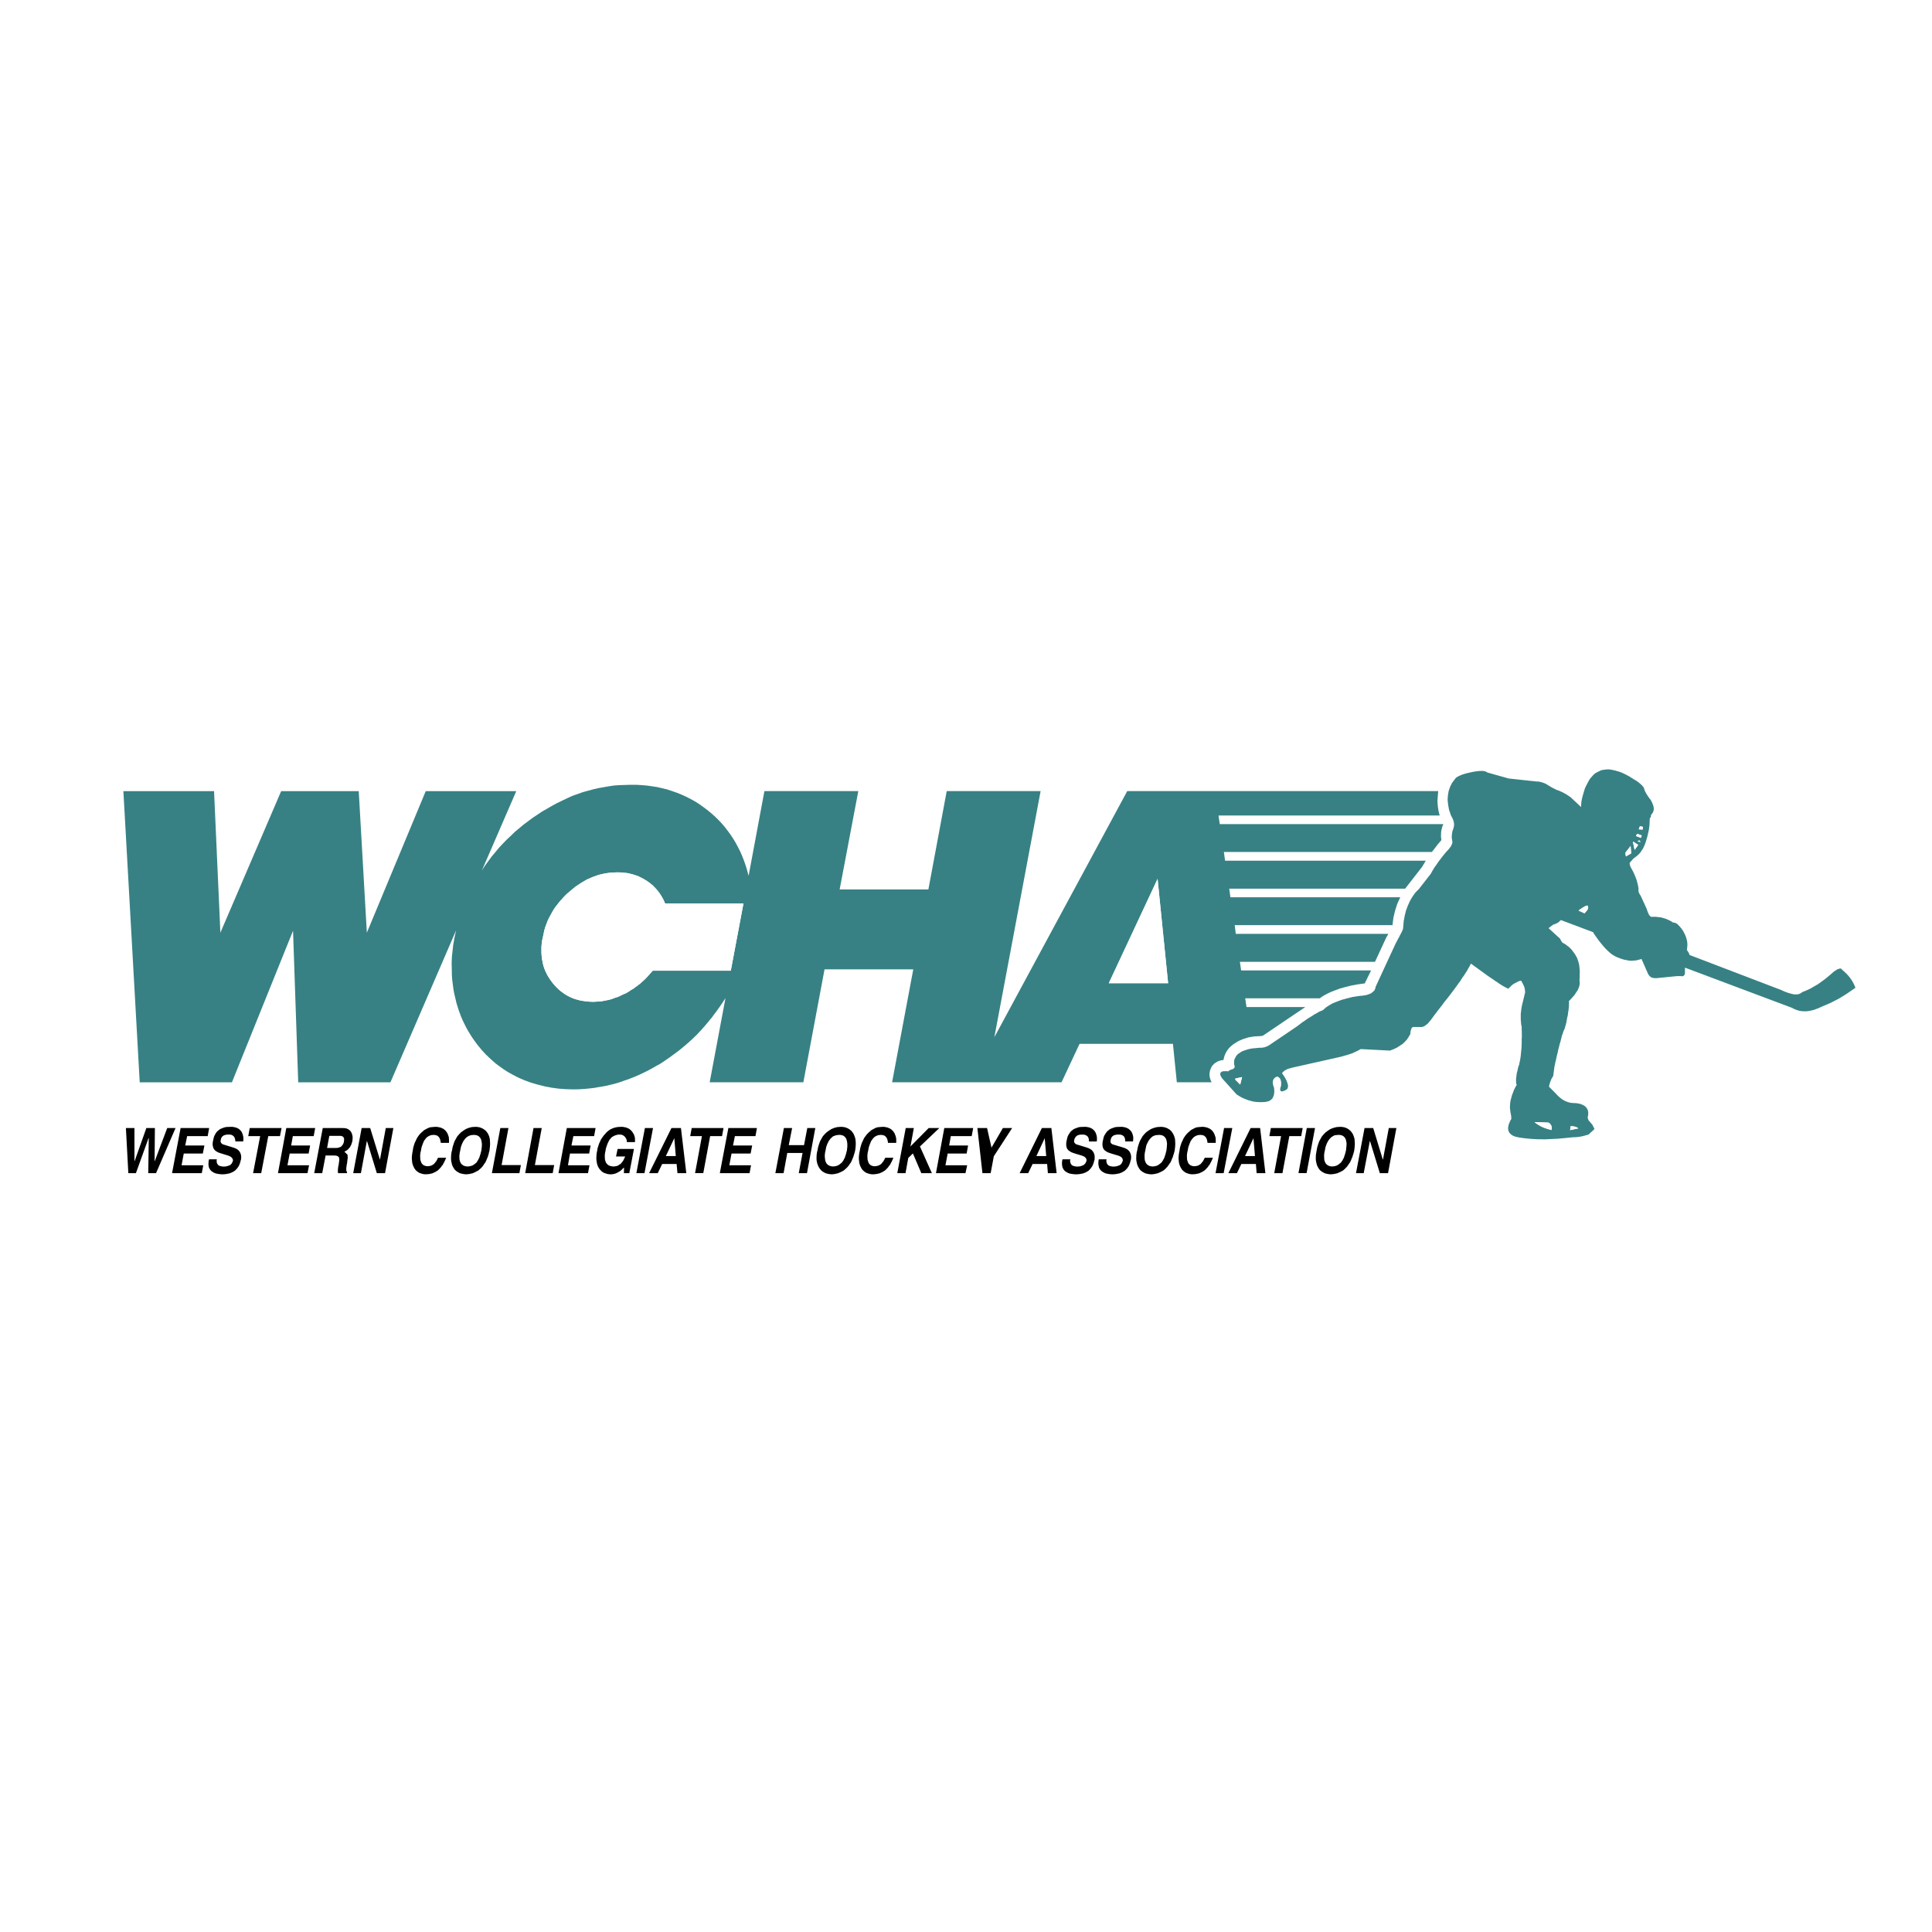 <svg xmlns="http://www.w3.org/2000/svg" width="2500" height="2500" viewBox="0 0 192.756 192.756"><g fill-rule="evenodd" clip-rule="evenodd"><path fill="#fff" d="M0 0h192.756v192.756H0V0z"/><path d="M137.004 112.545h-.863l-.852 4.499h.768l.609-3.195h.022l.978 3.195h.82l.83-4.499h-.757l-.579 3.141h-.019l-.957-3.141zM132.471 112.816l-.219.164-.18.185-.178.206-.137.239-.137.25-.105.293-.096.314-.062.338-.053.314-.021.152v.163l-.01.13.01.142.012.13.031.142.053.229.094.217.115.185.064.088.084.086.094.076.117.076.115.065.137.065.125.032.146.032.148.021.168.012.146-.012.17-.021.146-.032.074-.021.084-.011.293-.131.295-.152.096-.086.104-.088.084-.098.096-.087.074-.108.084-.108.031-.065.041-.055.084-.108.127-.271.021-.076.031-.065.062-.13.043-.163.053-.152.084-.314.041-.338.021-.314-.012-.293-.02-.25-.043-.131-.031-.108-.084-.206-.115-.185-.137-.164-.115-.098-.105-.076-.127-.075-.115-.044-.146-.055-.137-.021-.158-.021h-.146l-.326.021-.305.076-.307.119-.271.171zm1.062.413h.115l.117.022.105.021.104.054.074.044.074.076.062.076.062.098.031.098.033.12.02.119.021.152-.01.141-.012.174-.02.174-.021.207-.031.086-.021.099-.043.173-.02.033-.012.044-.021.087-.02.032-.012.044-.02.087-.074.13-.062.13-.084.12-.074.108-.096.087h-.02l-.012.012-.021.021-.041.043-.105.065-.094.065-.117.043-.062.011-.053.022-.125.021h-.095l-.021.011-.137-.011-.115-.021-.105-.033-.084-.043-.094-.065-.074-.065-.062-.076-.043-.087-.051-.108-.033-.12-.02-.13v-.13l-.012-.163.012-.164.02-.173.043-.185.074-.381.115-.314.137-.271.158-.218.178-.174.199-.12.105-.054.127-.021.263-.023zM104.895 112.545h-.947l-2.217 4.499h.852l.441-.913h1.449l.074.913h.873l-.525-4.499zm-.516 2.793h-.977l.83-1.782.147 1.782zM122.947 112.545h-.82l-.852 4.499h.809l.863-4.499zM125.723 112.545h-.947l-2.219 4.499h.852l.441-.913h1.451l.074.913h.873l-.525-4.499zm-.516 2.793h-.988l.84-1.782.148 1.782zM129.969 112.545h-3.174l-.149.805h1.168l-.683 3.694h.82l.684-3.694h1.187l.147-.805zM79.031 112.545h-.821l-.851 4.499h.82l.367-2.011h1.525l-.378 2.011h.82l.83-4.499h-.799l-.326 1.706h-1.524l.337-1.706zM75.519 112.545h-2.85l-.851 4.499h2.965l.147-.783h-2.166l.221-1.173h1.903l.158-.804h-1.914l.19-.934h2.05l.147-.805zM91.174 112.545h-.81l-.841 4.499h.82l.274-1.511.462-.456.841 1.967h1.052l-1.188-2.662 1.934-1.837h-1.062l-1.819 1.837.337-1.837zM100.982 112.545h-.923l-1.137 1.956-.442-1.956h-.966l.504 4.499h.82l.316-1.685 1.828-2.814zM97.094 112.545h-2.882l-.83 4.499h2.944l.168-.783h-2.166l.221-1.173h1.892l.147-.804h-1.892l.168-.934h2.082l.148-.805zM89.134 115.512h-.809l-.053.087-.042.097-.053.087-.042.087-.063.066-.021.01-.01.022-.021.044-.063.065-.053.065-.147.087-.148.076-.084.01-.073.022-.168.021-.126-.009-.106-.023-.094-.032-.074-.033-.084-.066-.063-.064-.053-.076-.042-.087-.073-.218-.021-.13v-.13l-.011-.152.011-.163.021-.174.042-.174.073-.381.116-.326.116-.281.157-.218.158-.174.2-.12.199-.075.243-.023.157.011.137.033.116.054.105.099.073.097.063.141.042.163.011.087.021.108h.82v-.303l-.01-.142-.022-.13-.084-.25-.052-.12-.063-.108-.105-.141-.117-.109-.125-.098-.137-.064-.158-.066-.157-.033-.179-.032h-.189l-.39.032-.178.033-.168.076-.347.185-.305.271-.158.164-.137.184-.136.195-.105.229-.106.218-.084.249-.073.26-.053.284-.052.271-.032.261-.01.239.021.228.021.207.052.195.074.185.095.173.084.131.115.119.126.098.147.098.148.054.168.054.179.032.2.012.168-.012.168-.021.073-.022.084-.01.169-.043.137-.066.147-.065.136-.087.137-.087.053-.065.063-.054.052-.066.063-.054.105-.141.021-.044.011-.021.021-.011.064-.065.083-.164.094-.173.085-.185.084-.195zM85.318 114.806l.042-.338.021-.314-.01-.293-.031-.25-.042-.131-.032-.108-.084-.206-.115-.185-.137-.164-.115-.098-.116-.076-.126-.075-.115-.044-.147-.055-.137-.021-.158-.021h-.147l-.315.021-.305.076-.295.119-.273.174-.221.164-.189.185-.179.206-.137.239-.137.25-.105.293-.095.314-.063.338-.042.151-.021.163-.021.152v.152l-.01.13.01.142.011.131.032.141.021.109.042.118.095.218.115.185.158.185.094.076.116.076.114.065.136.065.126.032.147.032.147.021.157.012.147-.012.158-.021.147-.032.074-.021.084-.011.294-.131.294-.152.095-.086.105-.088.189-.185.169-.217.031-.065.042-.055.084-.108.126-.271.021-.076.031-.065.063-.13.042-.163.053-.152.087-.315zm-1.599-1.577h.116l.115.022.105.021.105.054.074.044.073.076.063.076.063.098.031.098.032.12.021.119.021.152V114.424l-.021.174-.021.207-.032.086-.021.099-.042.173-.021.033-.01.044-.021.087-.021.032-.011.044-.021.087-.074.13-.063.13-.084.12-.074.108-.095.087h-.021l-.01.012-.021.021-.042.043-.105.065-.095.065-.116.043-.063.011-.052.022-.126.021h-.095l-.021.011-.137-.011-.116-.021-.105-.033-.095-.043-.095-.065-.073-.065-.063-.076-.042-.087-.053-.108-.032-.12-.031-.26-.011-.163.011-.164.021-.173.042-.185.074-.381.115-.314.137-.271.158-.218.179-.174.095-.076.115-.044.221-.075.265-.023zM129.549 117.044h.81l.84-4.499h-.82l-.83 4.499zM120.477 114.022h.818v-.303l-.01-.142-.021-.13-.084-.25-.053-.12-.063-.108-.105-.141-.115-.109-.127-.098-.137-.064-.156-.066-.158-.033-.18-.032h-.19l-.388.032-.178.033-.168.076-.348.185-.304.271-.158.164-.137.184-.127.195-.104.229-.105.218-.084.249-.074.26-.041.284-.053.271-.031.261-.012.239.021.228.022.207.053.195.072.185.096.173.084.131.115.119.127.098.146.098.147.054.168.054.179.032.2.012.011-.012H119.172l.168-.021.074-.022.084-.01.158-.043.137-.066.146-.065.137-.087.137-.087.053-.065.062-.054.053-.066.062-.054.106-.141.021-.044.01-.021.022-.011.062-.065.086-.164.094-.173.084-.185.084-.195h-.809l-.053.087-.043.097-.052.087-.041.087-.065.066-.019.01-.012.022-.022.044-.062.065-.053.065-.072.043-.064.044-.147.076-.084.01-.074.022-.084.012h-.074v.009l-.125-.009-.106-.023-.18-.065-.083-.066-.063-.064-.063-.076-.042-.087-.073-.218-.021-.13v-.13l-.012-.152.012-.163.021-.174.041-.174.074-.381.116-.326.115-.281.158-.218.158-.174.2-.12.199-.075.242-.023.158.011.137.033.115.054.106.099.074.097.062.141.041.163.012.087.022.108zM116.08 116.782l.096-.086.105-.088.084-.098.094-.087.074-.108.084-.108.031-.065.043-.055.084-.108.125-.271.021-.076.031-.065.062-.13.043-.163.053-.152.084-.314.043-.338.02-.314-.01-.293-.021-.25-.041-.131-.031-.108-.086-.206-.115-.185-.125-.164-.117-.098-.115-.076-.127-.075-.115-.044-.146-.055-.137-.021-.158-.021h-.146l-.326.021-.305.076-.305.119-.273.174-.221.164-.18.185-.168.206-.137.239-.137.25-.105.293-.094.314-.062.338-.043.151-.021.163-.02.152v.163l-.012.13.012.142.01.13.031.142.053.229.096.217.115.185.062.088.084.086.096.076.115.076.115.065.137.065.127.032.146.032.146.021.17.012.146-.012.168-.021.146-.032.074-.021.084-.011.295-.131.294-.155zm-1.06-.401l-.137-.011-.115-.021-.105-.033-.084-.043-.096-.065-.072-.065-.064-.076-.041-.087-.053-.108-.031-.12-.021-.13v-.13l-.012-.163.012-.164.021-.173.041-.185.074-.381.041-.174.064-.141.137-.271.156-.218.18-.174.094-.076.117-.044.104-.054.127-.021.264-.022h.115l.115.022.105.021.105.054.072.044.074.076.062.076.064.098.031.098.031.12.021.119.02.152-.01.141-.01.174-.021.174-.021.207-.031.086-.021.099-.041.173-.021.033-.01.044-.021.087-.021.032-.01.044-.021.087-.074.13-.062.13-.084.12-.074.108-.094.087h-.021l-.01.012-.021.021-.043.043-.105.065-.094.065-.115.043-.064.011-.051.022-.127.021h-.095l-.023.011zM113.043 113.882l.021-.272v-.131l-.011-.108-.063-.228-.084-.196-.095-.131-.106-.097-.115-.098-.125-.064-.149-.066-.156-.033-.18-.032h-.179l-.367.011-.168.021-.147.044-.285.108-.125.065-.105.088-.116.087-.095.108-.157.239-.074.13-.053.152-.074.327-.031.152-.01.152v.141l.02.131.021.108.053.109.062.097.086.087.125.087.075.043.093.055.096.033.115.043.274.087.41.12.146.043.137.055.105.054.094.076.053.065.043.076.01.087.011.098-.052.131-.022.021h-.011v.032l-.02.066-.043.044-.041.053-.096.087-.072.022-.064.033-.073.021-.043.011-.031.023h-.053l-.043.009-.084.023h-.146l-.043.011-.104-.011-.086-.011-.156-.033-.074-.032-.053-.022-.093-.076-.075-.12-.031-.065-.012-.054-.019-.076v-.153l.019-.076h-.777l-.031.174-.01.175v.151l.031.152.022.131.051.119.064.109.094.108.084.076.115.077.117.065.147.065.146.033.17.032.178.021.211.012.084-.012h.093l.18-.021.072-.022.086-.01.168-.033.063-.033.074-.021.146-.066.127-.075.125-.076.106-.109.105-.109.084-.119.084-.12.063-.152.064-.152.041-.163.022-.087.01-.044.021-.032.022-.228-.012-.207-.051-.184-.074-.163-.127-.153-.147-.119-.189-.097-.221-.077-.904-.271-.106-.033-.074-.032-.062-.055-.041-.043-.043-.066-.01-.065v-.087l.019-.076.022-.141.053-.109.062-.098.096-.076.094-.065.136-.033.137-.032H111.75l.146.032.116.055.105.076.063.098.052.119.022.142.01.163h.779zM109.426 113.882l.021-.272-.021-.239-.063-.228-.084-.196-.095-.131-.094-.097-.117-.098-.125-.064-.149-.066-.156-.033-.18-.032h-.177l-.37.011-.168.021-.146.044-.285.108-.125.065-.106.088-.115.087-.096.108-.156.239-.074.13-.053.152-.074.327-.031.152-.01.152v.141l.021.131.02.108.053.109.064.097.084.087.125.087.074.043.094.055.096.033.115.043.273.087.411.12.136.043.137.055.106.054.093.076.053.065.053.076.01.087.011.098-.052.131-.022.021h-.01v.032l-.021.066-.053.044-.043.053-.094.087-.074.022-.062.033-.075.021-.062.034h-.053l-.041.009-.084.023h-.096l-.084.011-.105-.011-.084-.011-.158-.033-.137-.054-.094-.076-.074-.12-.031-.065-.01-.054-.021-.076v-.153l.021-.076h-.779l-.041.174-.012.175v.151l.022.152.021.131.053.119.062.109.084.108.084.076.117.077.116.065.146.065.147.033.179.032.19.021.211.012.084-.012h.093l.18-.021.168-.032.168-.033.063-.033.074-.021.146-.066.127-.075.125-.076.096-.109.105-.109.084-.119.084-.12.063-.152.062-.152.043-.163.022-.087.01-.044.021-.032.01-.228-.01-.207-.053-.184-.074-.163-.125-.153-.148-.119-.19-.097-.209-.077-.894-.271-.106-.033-.072-.032-.064-.055-.041-.043-.043-.066-.022-.065-.01-.087.022-.076.031-.141.063-.109.064-.098.094-.076.095-.065.125-.033.137-.032h.326l.159.032.115.055.105.076.074.098.051.119.022.142.011.163h.778zM72.039 113.35l.147-.805h-3.175l-.148.805h1.168l-.684 3.694h.82l.684-3.694h1.188zM54.049 112.545h-.82l-.83 4.499h2.744l.147-.805h-1.924l.683-3.694zM50.727 112.545h-.809l-.841 4.499h2.744l.147-.805h-1.924l.683-3.694zM59.422 112.545h-2.87l-.831 4.499h2.945l.146-.783h-2.145l.2-1.173h1.914l.147-.804h-1.914l.19-.934h2.071l.147-.805zM67.938 112.545h-.946l-2.229 4.499h.862l.441-.913h1.44l.084.913h.883l-.535-4.499zm-.662 1.011l.147 1.782h-.989l.842-1.782zM65.152 112.545h-.81l-.851 4.499h.809l.852-4.499zM17.514 112.545h-.83l-1.241 3.292h-.021l.032-3.292h-.852l-1.167 3.292h-.021v-3.292h-.852l.242 4.499h.757l1.262-3.499h.021l-.053 3.499h.778l1.945-4.499zM20.868 112.545h-2.849l-.852 4.499h2.965l.147-.783h-2.165l.22-1.173h1.903l.158-.804h-1.914l.189-.934h2.051l.147-.805zM31.445 112.545h-2.881l-.83 4.499h2.944l.157-.783H28.68l.221-1.173h1.892l.147-.804h-1.892l.168-.934h2.082l.147-.805zM36.933 112.545h-.851l-.841 4.499h.767l.589-3.195h.021l.978 3.195h.82l.83-4.499h-.757l-.578 3.141h-.01l-.968-3.141zM34.168 112.545h-1.966l-.852 4.499h.799l.336-1.761h.831l.189.011.073.011.074.033.053.021.053.044.042.043.031.054v.033l.011.055v.054l.011.076-.021.185-.021.109-.01.13-.053.25-.031.239-.011.206.021.207h.884l.021-.109-.042-.043-.021-.055-.021-.076v-.229l.021-.141.021-.174.042-.185.011-.152.021-.131.01-.119.021-.098-.011-.108v-.087l-.01-.076v-.055l-.315-.304.147-.076.137-.087.116-.108.053-.065.063-.055.084-.142.084-.162.063-.186.053-.195.021-.228v-.196l-.042-.195-.052-.163-.074-.13-.074-.099-.095-.086-.105-.065-.128-.064-.137-.032-.147-.022h-.158v-.001zm.147 1.358l-.042.142-.052.13-.042.044-.021.021h-.011v.032l-.042.044-.021.021h-.011v.032l-.105.065-.063.022h-.032v.01l-.021.022h-.073v.011l-.062.021h-.074l-.063.011h-.946l.221-1.206H34l.116.033.084.032.073.076.032.076.031.098-.011.12-.01.143zM28.091 112.545h-3.175l-.147.805h1.188l-.705 3.694h.81l.704-3.694h1.168l.157-.805zM24.264 113.882l.021-.272-.021-.239-.063-.228-.084-.196-.095-.131-.095-.097-.115-.098-.126-.064-.158-.066-.157-.033-.179-.032h-.19l-.357.011-.168.021-.147.044-.284.108-.127.065-.105.088-.115.087-.095.108-.084.109-.063.13-.074.13-.052.152-.074.327-.031.152-.011.152v.141l.032.131.021.108.052.109.063.097.084.087.116.087.074.043.094.055.095.033.126.043.274.087.388.12.137.043.137.055.105.054.094.076.053.065.052.076.022.087.011.098-.053.131-.022.021h-.01v.032l-.021.066-.042.044-.042.053-.095.087-.073.022-.063.033-.074.021-.042.011-.031.023h-.053l-.042.009-.084.023h-.095l-.084.011-.105-.011-.084-.011-.158-.033-.137-.054-.094-.076-.074-.12-.032-.065-.01-.054-.01-.141v-.088l.02-.076h-.777l-.042.174-.011.175-.011.151.022.152.02.131.053.119.063.109.084.108.085.076.115.077.116.065.147.065.147.033.179.032.189.021.211.012.083-.012h.095l.179-.021.074-.022.084-.01.168-.033.063-.033.073-.021.148-.066.126-.075.126-.076.105-.109.105-.109.085-.119.084-.12.062-.152.064-.152.042-.163.021-.087.01-.044.021-.032.021-.228-.01-.207-.053-.184-.074-.163-.125-.153-.148-.119-.189-.097-.22-.077-.884-.271-.105-.033-.073-.032-.064-.055-.041-.043-.043-.066-.021-.065-.011-.087.022-.076.021-.141.052-.109.063-.098.095-.076.095-.065.136-.033.137-.032H22.96l.137.032.115.055.095.076.074.098.053.119.031.142.021.163h.778zM63.354 113.947v-.283l-.01-.13-.021-.12-.084-.238-.126-.207-.106-.141-.115-.109-.126-.098-.137-.064-.158-.066-.168-.033-.179-.032h-.189l-.242.011-.221.032-.21.054-.2.077-.199.097-.179.131-.168.141-.158.184-.148.164-.126.184-.126.186-.094.206-.095.206-.073.228-.074.229-.042.25-.053.271-.021.261-.01.239.021.238.031.207.053.207.073.184.106.174.095.119.115.12.115.098.147.087.148.054.168.054.169.032.188.012.169-.012.189-.032.169-.054.084-.044.042-.021.021-.011h.031l.011-.021.021-.012.042-.021.084-.043.168-.121.147-.14.032-.044.042-.032.084-.066-.011.555h.537l.462-2.412H61.62l-.158.749h.914l-.105.228-.104.206-.127.164-.126.152-.084.043-.042.021-.021.012-.011.022-.084.043-.073.043-.095.022-.085.021h-.052l-.042.012-.084.011-.147-.011-.126-.021-.116-.034-.095-.032-.094-.065-.074-.066-.073-.075-.053-.088-.052-.108-.032-.119-.032-.131v-.131l-.01-.162.01-.163.022-.174.042-.174.031-.207.053-.184.115-.326.137-.283.073-.13.095-.097.085-.11.104-.076.221-.119.242-.076.126-.022h.147l.158.011.074.021.084.044.063.033.073.054.116.141.063.109.021.054.032.065.01.11.01.108h.81zM45.46 116.782l.094.076.116.076.116.066.136.065.284.064.147.021.168.012.147-.012.168-.021.147-.032.074-.021.084-.011.294-.131.063-.043.032-.021.042-.012.147-.076.095-.086.105-.088.189-.185.073-.108.084-.108.032-.065.042-.055.084-.108.126-.271.021-.076.032-.065.063-.13.042-.163.053-.152.011-.087.021-.076.042-.151.042-.338.021-.314-.011-.293-.021-.25-.032-.131-.031-.108-.084-.206-.116-.185-.137-.164-.116-.098-.116-.076-.126-.075-.116-.044-.147-.055-.137-.021-.157-.021h-.147l-.326.021-.305.076-.294.119-.273.174-.221.164-.179.185-.179.206-.137.239-.136.25-.105.293-.095.314-.063.338-.042.151-.021.163-.021.152v.163l-.011.13.011.142.01.13.032.142.052.229.095.217.116.185.063.088.086.082zm1.209-.401l-.137-.011-.116-.021-.115-.033-.084-.043-.095-.065-.074-.065-.062-.076-.042-.087-.053-.108-.032-.12-.021-.13v-.13l-.01-.163.021-.164.021-.173.042-.185.074-.381.115-.314.137-.271.158-.218.178-.174.2-.12.221-.075.263-.022h.116l.115.022.105.021.105.054.073.044.074.076.063.076.063.098.032.098.031.12.021.119.021.152v.141l-.01.174-.021.174-.021.207-.032.086-.021.099-.042.173-.021.033-.01.044-.021.087-.021.032-.01.044-.021.087-.074.13-.063.13-.042.055-.032.065-.074.108-.094.087h-.021l-.01.012-.021.021-.042.043-.105.065-.095.065-.126.043-.063.011-.053.022-.126.021h-.095l-.021.01zM43.252 113.229l.158.011.136.033.116.054.105.099.074.097.063.141.042.163.011.087.021.108h.819v-.303l-.02-.272-.085-.25-.052-.12-.063-.108-.105-.141-.116-.109-.126-.098-.137-.064-.157-.066-.169-.033-.179-.032h-.189l-.389.032-.178.033-.168.076-.348.185-.305.271-.157.164-.137.184-.126.195-.105.229-.106.218-.084.249-.073.26-.042.284-.053.271-.031.261-.011.239.021.228.021.207.053.195.073.185.095.173.084.131.116.119.126.098.147.098.147.054.169.054.178.032.2.012.01-.012H42.673l.169-.021.074-.022.084-.01.158-.043.136-.066.147-.065.137-.087.137-.087.052-.065.064-.054.052-.066.063-.054.105-.141.021-.044.011-.021.021-.011.063-.065.083-.164.095-.173.084-.185.085-.195h-.81l-.052.087-.042.097-.053.087-.042.087-.063.066-.021.01-.011.022-.021.044-.063.065-.052.065-.074.043-.063.044-.147.076-.084.01-.074.022-.084.012h-.074v.009l-.126-.009-.105-.023-.179-.065-.084-.066-.063-.064-.063-.076-.042-.087-.074-.218-.021-.13v-.13l-.01-.152.01-.163.021-.174.043-.174.073-.381.116-.326.115-.281.158-.218.158-.174.2-.12.199-.075.242-.023z"/><path d="M165.748 79.026l-.062-.054-.369-.565h-.021v-.011l-.062-.228-.094-.218-.127-.217-.158-.206-.199-.218-.23-.206-.264-.207-.295-.196-.084-.054-.43-.239-.422-.207-.42-.174-.4-.13-.43-.12-.41-.076-.41-.043h-.389l-.389.022-.359.065-.357.087-.336.141-.305.152-.283.185-.273.206-.242.239-.242.261-.211.293-.209.315-.18.348-.072.174-.189-.098-.168-.098-.148-.076-.146-.076-.115-.055-.232-.098-.168-.054-.652-.369-.053-.043-.062-.011-.42-.217-.211-.098-.199-.065-.221-.065-.211-.043-.42-.055-2.713-.304h-.031l-1.818-.522-.242-.098-.127-.043-.125-.021-.285-.033-.305-.011-.336.011-.348.033-.389.054-.389.098-.4.087-.357.119-.326.12-.283.152-.264.152-.221.174-.199.174-.156.207-.369.619h-32.004l-9.105 16.863-.357-.141 3.154-16.722H93.403l-1.861 9.811H85.35l1.861-9.811H75.203l-.999 5.302-.252-.358-.473-.663-.252-.315-.252-.293-.537-.576-.283-.271-.284-.25-.61-.511-.326-.239-.316-.218-.673-.424-.346-.195-.347-.174-.736-.348-.378-.163-.368-.13-.389-.141-.378-.12-.778-.196-.41-.098-.399-.065-.41-.065-.399-.043-.42-.043-.41-.022-.841-.022-.673.011-.673.033-.663.065-.651.097-.652.109-.652.141-.642.173-.63.207-.652.217-.631.25-.63.271-.621.305-.631.326-.61.359-.609.38-.6.413-.536.369 1.335-3.085H41.623L37.879 86.6l-.357-.076-.536-8.931h-9.788l-3.859 8.986-.357-.076-.399-8.91h-11.65l1.777 31.737h11.302l3.816-9.496.347.076.315 9.42h11.302l4.258-9.898.137.543.189.718.105.348.126.358.263.685.305.663.326.641.368.619.189.294.21.304.452.587.474.555.242.26.263.272.536.5.274.238.294.239.578.424.295.195.315.207.642.369.326.163.347.174.673.282.705.25.704.218.736.184.736.131.768.098.778.065.799.021.799-.021.82-.065.82-.108.82-.152.82-.195.82-.239.82-.282.82-.315.4-.185.042-.032.052-.021.105-.044.211-.087.389-.195.399-.196.379-.217.389-.218.378-.228.189-.12.2-.108.736-.499.357-.272.368-.261.168-.151.084-.076.095-.065.357-.283.694-.598.431-.38-.925 4.911h11.996l2.113-11.278h6.193l-2.113 11.278h19.303l1.797-3.835h7.328l.391 3.835h5.436l.904.935.199.142.242.151.273.131.305.152.24.098.547.174.273.065.273.054.252.032.273.022h.222l.041.011h.326l.189-.021.094-.022.105-.011.18-.043.189-.044.168-.065.168-.075.156-.087.158-.087.41-.381.105-.142.021-.032.053-.065.525-.13.084-.055.094-.043.18-.108.074-.065.084-.055.146-.13.115-.152.105-.152.094-.174.074-.174.115-.652-.094-.619 3.176-.738v.011l.104-.032.4-.065.4-.076.377-.087.379-.098.357-.119.168-.065.084-.033.096-.021.336-.142.336-.141.053-.033.062.012h.053l.064.011.125.021.242.044.232.032.23.032.211.011.221.021h.094l.105.012.211.011.084-.011h.094l.189-.012.168-.021.084-.011h.096l.072-.021.084-.011.074-.021.084-.011.148-.044.146-.032 1.072-.512.127-.097.135-.087.254-.186.105-.108.02-.032.033-.022.062-.043.221-.196.189-.217.178-.217.158-.239.062-.12.074-.108.074-.087h.094l.127-.021.062-.021.01-.011h.064l.271-.087.275-.152.125-.087.148-.098.125-.12.064-.065.01-.021.021-.011.041-.021.273-.283.127-.162.146-.174.273-.369.41-.533.4-.51.389-.501.377-.488.348-.489.348-.467.326-.468.314-.445.105-.152.158.099.021.01.031.022.062.043.125.087.242.175.237.138.223.152.199.131.094.064.105.076.189.119.084.055.094.065.074.044.084.054.074.044.084.054.062.032.074.044.137.087.115.065.115.065.043.021.02.011.033.021.041.022.021.01.031.022.559.228-.127 1.381.105 1.662-.012.195v.207l-.01.195v.206l-.021.37-.021.357-.041.315-.021.152-.01.152-.043.271-.041.261-.086.282-.062.282-.062.261-.041.261-.043.239-.021.239-.021.217v.229l.021.098-.031.065-.283.652-.117.314-.072.326-.115.63-.033.305v.315l.021.38.021.065.021.174.053.228-.021.055-.096.239-.053.261-.031.26-.01.272.01.271.012.13.031.142.074.261.115.25.062.119.084.131.18.229.094.098.115.098.242.185.264.142.137.054.156.065.148.043.168.044.168.032.189.033.6.076.619.054.643.033h.326l.346.011.684-.021.348-.022.367-.011.357-.033.379-.032.768-.075.463-.022.473-.065.484-.108.504-.13.264-.098 1.072-.979.115-.358.053-.402-.012-.162-.02-.152-.084-.305-.148-.304-.094-.152-.105-.131-.021-.043-.168-.195v-.076l-.01-.185-.021-.174-.031-.174-.043-.152-.125-.315-.074-.152-.084-.13-.096-.13-.084-.109-.199-.206-.221-.185-.242-.142-.273-.142-.283-.098-.316-.076-.168-.032-.156-.011-.096-.021-.105.021-.125-.011-.105-.033-.127-.043-.105-.054-.125-.077-.105-.087-.127-.108-.104-.119-.096-.12.096-.152.053-.195.168-1.129.125-.62.127-.544.053-.26.062-.239.053-.229.062-.195.043-.206.053-.174.041-.163.053-.142.031-.141.043-.12.084-.185.105-.261.105-.282.041-.164.021-.086.01-.044.021-.032.084-.337.062-.38.064-.402.021-.229.031-.217.041-.456v-.065l.043-.055.23-.305.211-.293.178-.304.158-.282.105-.305.084-.282.053-.305.02-.282v-.076l-.02-.13.02-.501-.02-.531-.064-.489-.104-.489-.127-.445.314-.195.273.304.273.293.127.12.137.13.273.228.252.185.127.077.137.086.053.022.062.032.127.065.252.108.178.076.211.075.209.066.242.064.232.033.264.032.262.021.295.011h.105l.23.5.158.304.094.142.105.131.221.217.115.098.137.098.264.131.137.055.158.043.146.021.168.022.168.011h.221l.441-.065.021-.032.295.032 1.398-.131.01-.021h.326l.168-.011.074-.021.084-.011.074-.022.084-.011.062-.032.074-.021.146-.065.127-.076.137-.087.094-.098 9.367 3.51.232.108.23.098.232.076.24.065.232.043.252.033.252.01h.254l.24-.021.254-.032.514-.108.252-.087.273-.099.273-.107.273-.12.463-.207.232-.108.02-.021.031-.011.064-.021.125-.044.105-.065.021-.021.031-.011.062-.021.232-.108.463-.239.43-.261.441-.272.422-.282.209-.151.105-.076.115-.065.801-.598-.727-1.782-.283-.424-.305-.38-.168-.195-.17-.174-.367-.337-.158-.141-.146-.109-.146-.076-.127-.043-.211-.055-.209-.021-.232.011-.221.055-.125.021-.117.043-.125.044-.115.065-.137.055-.127.076-.252.174-.074.055-.074.076-.377.304-.357.294-.357.25-.326.238-.326.195-.305.174-.305.142-.285.13-.367.109h-.053l-.768-.261-.031-.021-8.59-3.303v-.109l-.031-.282-.043-.271-.053-.272-.062-.25-.096-.25-.104-.239-.115-.229-.127-.217-.189-.272-.094-.13-.086-.108-.188-.218-.189-.173-.211-.152-.189-.12-.209-.098-.201-.054h-.02l-.012-.022-.4-.206-.43-.163-.242-.076-.23-.055-.506-.097-.084-.011-.062-.098-.643-1.358-.02-.021-.021-.174-.043-.25-.041-.239-.127-.478-.084-.25-.084-.239-.094-.239-.105-.239-.053-.142.115-.087.189-.195.18-.196.156-.217.158-.218.127-.239.125-.239.105-.25.105-.25.105-.348.094-.326.084-.326.074-.315.053-.315.041-.305.033-.304.02-.293v-.022l.074-.228h.01l.031-.082.031-.065.064-.13.041-.142.053-.13.053-.282.021-.283-.012-.195-.021-.196-.041-.196-.053-.195-.072-.195-.086-.196-.094-.195-.105-.185-.031-.077zm-2.66-1.227l.043.021.02.011.031.022.105.065.18.131.031.021.041.033.074.065.064.054.072.065.043.043.02.022.012.011.021.022.094.108.053.087.021.043.021.054.02.098.043.12.137.272.189.293.115.163.146.185.127.239.041.109.021.054.031.065.012.043.02.055.033.108v.075l.01.021.021.109h-.012V80.765l-.01.087-.021.033-.01.043-.021.087-.043.065-.041.076-.115.13-.012.044v.054l-.02.109-.053.086-.053.087-.012.272-.01.293-.031.293-.043.304-.072.305-.074.325-.094.327-.105.336-.096.239-.105.228-.125.217-.043.043-.02.022-.012.011v.021l-.062.109-.168.185-.18.174-.199.151-.199.152-.348.402-.01.108.041.163.031.087.053.108.053.109.074.13.115.217.105.228.189.467.072.239.064.239.053.25.041.261-.021.152.033.163.072.173.127.196.609 1.325.062.207.074.185.062.141.084.12.064.076.084.043.072.011.084-.011h.295l.285.033.271.032.271.081.242.076.242.108.221.108.221.142.137.011.178.065.137.098.158.163.18.206.199.272.125.239.117.239.084.239.072.25.033.239.01.239-.021.239-.031.261.074.076.072.119.064.12.062.163 9.125 3.488.189.087.201.087.178.064.18.066.156.043.158.043.148.033.146.021h.242l.105-.021.104-.021.084-.044.096-.044.01-.021.021-.011.043-.021.01-.022.021-.011.041-.021.379-.151.379-.175.379-.217.398-.229.379-.271.398-.294.391-.325.398-.348.168-.12.158-.098.062-.043.074-.021.115-.033.043-.021h.053l.072.011.053.032.053.076.242.207.221.217.201.217.178.229.146.218.137.239.115.238.096.239-.432.294-.42.293-.42.261-.41.25-.41.206-.4.207-.398.174-.391.162-.43.196-.41.152-.211.054-.199.044-.189.032-.189.021h-.189l-.189-.01-.189-.022-.168-.032-.189-.055-.168-.065-.168-.076-.158-.086-10.682-4.01v.521l-.01.087-.021.076-.043.064-.041.055-.062.033-.074.021h-.094l-.021-.012h-.432l-2.092.207-.146-.011-.127-.011-.127-.032-.105-.055-.104-.076-.086-.098-.084-.12-.051-.119-.611-1.391-.146.033-.137.043-.273.065-.146.011h-.074l-.062.011-.273.011-.295-.043-.146-.033-.137-.021-.295-.087-.295-.108-.146-.055-.137-.065-.146-.076-.148-.087-.158-.109-.146-.119-.084-.076-.074-.065-.146-.141-.168-.174-.168-.184-.338-.413-.051-.065-.043-.055-.084-.108-.168-.239-.189-.261-.168-.271-3.207-1.206-.074.065-.041.032-.033.044-.088.065-.086.065-.105.043-.104.055-.127.043-.125.043-.463.347 1.166 1.065.062.152.086.13.062.087.084.054.158.087.156.109.295.228.127.12.125.141.221.293.074.108.084.13.148.272.104.293.096.337.02.163.021.185.031.38-.01.196v.217l-.021.446.021.217v.108l-.01.131-.064.239-.104.26-.17.261-.188.283-.254.282-.137.152-.146.151v.12l.01.065-.01.141v.163l-.021.186-.02.217-.043.25-.031.271-.062.25-.043.25-.043.217-.041.206-.021.033-.01.044-.021.087-.043.151-.041.12-.043.119-.041.055-.031.098-.043.119-.041.142-.064.142-.041.185-.105.423-.074.229-.062.261-.074.271-.062.315-.084.315-.074.347-.084.359-.084.402-.125.923-.17.282-.115.283-.084.261-.031.119-.01.131.65.651.221.239.232.206.23.174.252.142.242.098.252.076.254.032.262.011.18.012.168.032.158.032.146.055.127.055.115.064.094.065.096.087.062.076.062.098.084.207.012.108.01.131-.01.13-.021.152-.031.087.01.098.074.217.389.457.211.423-.6.555-.242.064-.221.065-.41.087-.389.044h-.18l-.156.011-.748.076-.703.065-.684.032-.662.032-.336-.011h-.316l-.621-.032-.598-.055-.58-.076-.219-.043-.18-.044-.178-.054-.137-.065-.139-.087-.094-.087-.094-.098-.053-.098-.053-.131-.021-.13-.01-.142.031-.152.031-.174.074-.174.072-.185.115-.195v-.119l-.01-.044v-.119l-.021-.12-.021-.13-.02-.076-.012-.065-.02-.152-.033-.304.012-.305.031-.315.074-.304.094-.337.127-.326.062-.174.084-.162.084-.174.105-.163-.053-.185-.01-.186v-.229l.031-.238.031-.283.074-.293.072-.336.117-.337v-.055l.01-.044.021-.087.041-.185.064-.391.041-.424.043-.435.02-.489v-.478l.012-.021v-.543l-.012-.282v-.272l-.053-.25-.02-.249-.021-.261v-.532l.031-.272.031-.281.053-.283.316-1.304v-.12l-.012-.064v-.05l-.021-.131-.02-.075-.012-.065-.062-.163-.043-.087-.02-.044-.012-.021v-.011l-.094-.174-.096-.174-.168.032-.156.065-.316.163-.168.098-.158.131-.314.314-.062-.032-.053-.021-.064-.033-.053-.021-.074-.044-.062-.032-.156-.087-.18-.108-.189-.119-.105-.076-.094-.065-.062-.044-.033-.021-.02-.011-.105-.065-.242-.174-.262-.174-.285-.195-.146-.108-.043-.033-.031-.021-.062-.044-.316-.228-.326-.239-.178-.13-.168-.12-.357-.261-.074.142-.084.163-.115.185-.115.229-.158.228-.168.271-.105.131-.096.151-.199.315-.125.152-.117.174-.262.358-.285.381-.305.401-.336.424-.178.218-.17.239-.367.467-.389.511-.189.261-.178.239-.17.195-.146.174-.158.119-.137.098-.137.065-.115.032h-.904l-.105.076-.041.055-.031.098-.064.207-.031.293-.084.131-.043.064-.02.032-.012.044-.084.119-.084.131-.105.109-.104.119-.232.217-.137.087-.074.044-.062.055-.146.086-.148.098-.324.152-.18.065-.168.076-2.934-.152-.199.108-.199.109-.117.043-.104.055-.232.108-.264.087-.262.087-.146.032-.137.044-.307.087-4.793 1.076-.369.098-.168.054-.137.076-.137.065-.104.087-.105.087-.074.108.127.174.115.174.041.076.053.087.084.163.064.141.02.065v.011l.012.021.02.044v.033l.012.021.021.064v.033l.01.021.021.065v.098l-.012.044v.054l-.02.076-.033.087-.062.055-.041.021-.021.011-.012.021-.082.044-.096.043-.137.044-.062.011-.043.011-.072-.021-.053-.044-.033-.087-.01-.054.01-.055.033-.142.053-.163.01-.174v-.151l-.021-.142-.031-.119-.053-.12-.074-.086-.094-.077-.096-.054-.168.054-.125.098-.096.109-.053.142-.031.141.012.174.041.185.084.229v.076l.012.087v.076l.01.087-.01.152-.012.064v.076l-.021.055-.01.064-.041.12-.053.108-.053.108-.084.076-.084.076-.053.021-.043.033-.105.054-.125.033h-.064l-.01.011-.062.021-.148.011-.146.011H125.599l-.209-.011-.211-.021-.221-.043-.211-.055-.221-.065-.211-.076-.314-.13-.252-.131-.211-.13-.168-.108-1.43-1.587-.074-.108-.053-.087-.062-.163-.01-.142.051-.098.096-.076.062-.032.096-.011.209-.011h.127l.158.021.062-.065.094-.054.127-.055.158-.044.062-.043.021-.021v-.011h.031l.041-.055.033-.043.01-.065v-.065l-.021-.076-.021-.044-.01-.021v-.011l-.01-.195.01-.174.031-.163.074-.142.074-.152.104-.13.117-.12.156-.097.158-.109.18-.087.43-.141.242-.065.264-.044.598-.054v-.011H125.871l.137-.022.137-.021.115-.044.053-.021.062-.011.043-.032.053-.021.094-.044 2.797-1.891.389-.293.18-.142.189-.119.346-.25.348-.207.316-.206.303-.163.139-.087.146-.065.273-.119.273-.25.326-.217.367-.207.432-.174.463-.174.516-.141.566-.142.621-.098.189-.022.189-.01.168-.033.168-.021.146-.043.137-.044.127-.055.115-.043.041-.044.021-.021.012-.011h.02l.084-.065.033-.043.041-.033.074-.064.041-.099.043-.087.021-.098.021-.098 1.996-4.313.189-.358.084-.163.084-.141.064-.141.072-.12.053-.12.062-.098.033-.098.041-.076.021-.076.031-.055v-.053l.012-.033v-.043l.051-.619.105-.576.137-.543.189-.489.211-.467.252-.423.283-.392.338-.337 1.209-1.554.094-.185.115-.195.137-.229.18-.239.178-.271.221-.293.242-.315.264-.326.178-.196.158-.174.125-.163.105-.141.064-.141.053-.12.02-.108v-.088l-.053-.326-.01-.163.01-.152.043-.326.043-.163.062-.152.021-.087.02-.076.033-.152V82.21l-.012-.152-.021-.054-.01-.044-.021-.087-.062-.174-.021-.033-.01-.021-.021-.043-.043-.087-.094-.174-.18-.533-.094-.51-.053-.489.031-.445.074-.445.137-.402.199-.401.273-.359.074-.109.105-.087.137-.087.168-.076.189-.087.23-.076.252-.077.283-.064.338-.076.314-.054.273-.033.254-.011h.199l.178.033.137.044.115.076 2.125.598 2.807.304h.137l.148.021.283.076.264.098.125.065.137.087.18.108.219.131.254.13.293.142.127.032.146.065.326.152.348.195.389.261 1.041.978.031-.456.053-.326.074-.293.156-.543.086-.261.105-.228.219-.413.105-.195.127-.174.262-.293.137-.13.158-.108.326-.163.158-.076.178-.043.369-.043.189-.011.209.021.432.087.453.131.23.086.252.12.242.12.262.141.542.333zm-19.672 2.054l.012.348.041.38.064.38.104.402h-22.068l.127.858h22.279l.02.022v.022l-.062.108-.043.13-.072.293-.031.152-.012.174-.01.369.041.326-.357.424-.053.054-.031.054-.504.652h-20.754l.115.869h20.029l-.379.63-1.682 2.162h-17.549l.117.858h16.947l-.295.641-.221.685-.168.707-.094.75h-15.74l.105.869h15.225l-.221.38-.021.054-1.094 2.358h-13.479l.127.858h12.963l-.631 1.293-.631.087h-.053l-.072.021-.6.109-.559.141-.525.142-.473.174-.453.174-.41.195-.377.207-.336.238h-7.434l.125.87h5.867l-4.248 2.868-.367.043h-.137l-.326.021-.305.044-.305.055-.273.087-.273.087-.252.108-.254.119-.221.142-.252.163-.221.185-.189.185-.158.217-.137.207-.104.239-.084.238-.053.272-.221.032-.189.054-.18.065-.156.098-.158.099-.127.13-.115.131-.084.163-.074.162-.053.174-.031.164-.01.174.01.184.043.196.062.195.096.207h-3.471l-.389-3.836h-9.316l-1.797 3.836H89.008l2.113-11.268h-8.853l-2.113 11.268h-9.347l1.577-8.399-.325.5-.337.489-.347.478-.095.108-.084.12-.168.239-.189.217-.095.108-.084.12-.378.445-.389.435-.4.424-.42.402-.431.391-.442.381-.452.369-.473.348-.473.348-.483.336-.495.327-.273.141-.263.152-.525.293-.526.261-.525.25-.547.229-.526.206-.273.087-.137.044-.126.054-.525.174-.547.142-.546.13-.547.099-.273.043-.137.021-.126.033-.557.065-.547.054-.547.033-.546.011-.747-.022-.725-.054-.715-.098-.683-.131-.694-.174-.663-.195-.652-.239-.63-.271-.6-.315-.294-.162-.273-.164-.284-.185-.263-.185-.515-.38-.494-.435-.473-.445-.452-.489-.41-.5-.399-.543-.189-.283-.168-.271-.179-.293-.158-.282-.294-.587-.147-.315-.126-.304-.231-.631-.2-.651-.158-.663-.084-.369-.063-.358-.095-.718-.042-.369-.021-.358-.011-.728-.011-.381.011-.369.021-.38.042-.37.084-.76.137-.761.147-.674-6.55 15.157h-9.2l-.516-15.125-6.098 15.125H13.94L12.31 78.93h9.042l.631 14.125 6.066-14.125h7.738l.809 14.125 5.877-14.125h9.032l-3.428 7.91.315-.489.336-.456.337-.457.368-.435.357-.435.389-.413.389-.402.41-.38.399-.391.431-.358.431-.358.452-.337.452-.336.473-.315.473-.315.495-.283.504-.293.505-.272 1.02-.489.505-.229.526-.185.515-.185.525-.141.515-.141.526-.12 1.062-.185.526-.076.536-.033 1.083-.033h.536l.547.033.525.044.525.075.505.076.505.12.494.119.494.163.462.163.462.185.452.207.452.228.431.239.431.271.41.293.421.315.368.304.368.326.347.337.337.358.305.359.294.38.284.391.273.413.242.402.231.435.221.435.2.467.179.457.168.488.147.489.136.511 1.577-8.453h9.368l-1.861 9.811h8.853l1.829-9.811h9.368l-4.615 24.555 13.258-24.555h31.025l-.07.925z" fill="#fff"/><path d="M164.035 78.679l-.021-.054-.021-.043-.053-.087-.094-.108-.021-.022-.012-.011-.02-.022-.043-.043-.072-.065-.064-.054-.074-.065-.041-.033-.031-.021-.18-.131-.105-.065-.031-.022-.02-.011-.043-.021-.537-.337-.262-.141-.242-.12-.252-.12-.23-.086-.453-.131-.432-.087-.209-.021-.189.011-.369.043-.178.043-.158.076-.326.163-.158.108-.137.13-.262.293-.127.174-.105.195-.219.413-.105.228-.086.261-.156.543-.074.293-.053.326-.031.456-1.041-.978-.389-.261-.348-.195-.326-.152-.146-.065-.127-.032-.293-.142-.254-.13-.219-.131-.18-.108-.137-.087-.125-.065-.264-.098-.283-.076-.148-.021h-.137l-2.807-.304-2.125-.598-.115-.076-.137-.044-.178-.033h-.199l-.254.011-.273.033-.314.054-.338.076-.283.064-.252.077-.23.076-.189.087-.168.076-.137.087-.105.087-.074.109-.273.359-.199.401-.137.402-.074.445-.031.445.053.489.094.51.18.533.094.174.043.087.021.043.01.021.021.033.062.174.021.087.01.044.021.054.012.152V82.371l-.033.152-.02.076-.021.087-.062.152-.043.163-.043.326-.01.152.01.163.053.326v.087l-.02.108-.053.12-.064.141-.105.141-.125.163-.158.174-.178.196-.264.326-.242.315-.221.293-.178.271-.18.239-.137.229-.115.195-.094.185-1.209 1.554-.338.337-.283.392-.252.423-.211.467-.189.489-.137.543-.105.576-.051.619v.043l-.012.033v.054l-.031.055-.021.076-.041.076-.033.098-.062.098-.053.12-.072.12-.064.141-.084.141-.084.163-.189.358-1.996 4.313-.021.098-.021.098-.043.087-.041.099-.074.064-.041.033-.033.043-.084.065h-.02l-.012.011-.021.021-.041.044-.115.043-.127.055-.137.044-.146.043-.168.021-.168.033-.189.01-.189.022-.621.098-.566.142-.516.141-.463.174-.432.174-.367.207-.326.217-.273.25-.273.119-.146.065-.139.087-.303.163-.316.206-.348.207-.346.25-.189.119-.18.142-.389.293-2.797 1.891-.094.044-.053.021-.043.032-.062.011-.053.021-.115.044-.137.021-.137.022h-.316v.011l-.598.054-.264.044-.242.065-.43.141-.18.087-.158.109-.156.097-.117.12-.104.13-.074.152-.074.142-.031.163-.01.174.01.195v.011l.01.021.021.044.021.076v.065l-.01.065-.033.043-.041.055h-.031v.011l-.021.021-.062.043-.158.044-.127.055-.094.054-.062.065-.158-.021h-.127l-.209.011-.096.011-.062.032-.096.076-.051.098.01.142.062.163.053.087.074.108 1.43 1.587.168.108.211.13.252.131.314.13.211.076.221.065.211.055.221.043.211.021.209.011H126.015l.146-.011.148-.011.062-.021.01-.011h.064l.125-.033.105-.054.043-.033.053-.021.084-.076.084-.076.053-.108.053-.108.041-.12.01-.064.021-.055v-.076l.012-.064.01-.152-.01-.087v-.076l-.012-.087v-.076l-.084-.229-.041-.185-.012-.174.031-.141.053-.142.096-.109.125-.098.168-.054.096.054.094.077.074.086.053.12.031.119.021.142v.151l-.01.174-.053.163-.033.142-.01.055.01.054.033.087.053.044.072.021.043-.011.062-.011.137-.044.096-.043.082-.044.012-.021.021-.011.041-.021.062-.055.033-.087.02-.076v-.054l.012-.044v-.098l-.021-.065-.01-.021v-.033l-.021-.064-.012-.021v-.033l-.02-.044-.012-.021v-.011l-.02-.065-.064-.141-.084-.163-.053-.087-.041-.076-.115-.174-.127-.174.074-.108.105-.087.104-.087.137-.065.137-.076.168-.054.369-.098 4.793-1.076.307-.087.137-.044.146-.032.262-.087.264-.087.232-.108.104-.055.117-.043.199-.109.199-.108 2.934.152.168-.076.18-.065.324-.152.148-.098.146-.086.062-.055.074-.044.137-.087.232-.217.104-.119.105-.109.084-.131.084-.119.012-.044.02-.032.043-.064.084-.131.031-.293.064-.207.031-.098.041-.055.105-.076h.904l.115-.032.137-.065.137-.098.158-.119.146-.174.17-.195.178-.239.189-.261.389-.511.367-.467.17-.239.178-.218.336-.424.305-.401.285-.381.262-.358.117-.174.125-.152.199-.315.096-.151.105-.131.168-.271.158-.228.115-.229.115-.185.084-.163.074-.142.357.261.168.12.178.13.326.239.316.228.062.044.031.021.043.033.146.108.285.195.262.174.242.174.105.065.02.011.033.021.062.044.094.065.105.076.189.119.18.108.156.087.062.032.074.044.053.021.064.033.053.021.062.032.314-.314.158-.131.168-.098.316-.163.156-.065.168-.032.096.174.094.174v.011l.012.021.02.044.043.087.062.163.012.065.02.075.021.131v.055l.012.064v.12l-.316 1.304-.053.283-.031.281-.031.272v.532l.021.261.02.249.053.25v.272l.012.282v.543l-.012.021v.478l-.02.489-.043.435-.041.424-.064.391-.041.185-.021.087-.01.044v.055l-.117.337-.072.336-.074.293-.031.283-.031.238v.229l.01.186.053.185-.105.163-.084.174-.084.162-.062.174-.127.326-.094.337-.074.304-.031.315-.012.305.033.304.02.152.012.065.02.076.021.13.021.12v.119l.01.044v.119l-.115.195-.072.185-.074.174-.031.174-.031.152.01.142.021.13.053.131.053.098.094.098.094.087.139.087.137.065.178.054.18.044.219.043.58.076.598.055.621.032h.316l.336.011.662-.032.684-.032.703-.065.748-.076.156-.011h.18l.389-.044.41-.087.221-.065.242-.064.6-.555-.211-.423-.389-.457-.074-.217-.01-.098.031-.087.021-.152.01-.13-.01-.131-.012-.108-.084-.207-.062-.098-.062-.076-.096-.087-.094-.065-.115-.064-.127-.055-.146-.055-.158-.032-.168-.032-.18-.012-.262-.011-.254-.032-.252-.076-.242-.098-.252-.142-.23-.174-.232-.206-.221-.239-.65-.651.01-.131.031-.119.084-.261.115-.283.17-.282.125-.923.084-.402.084-.359.074-.347.084-.315.062-.315.074-.271.062-.261.074-.229.105-.423.041-.185.064-.142.041-.142.043-.119.031-.098.041-.055.043-.119.041-.12.043-.151.021-.087.01-.044.021-.033.041-.206.043-.217.043-.25.062-.25.031-.271.043-.25.02-.217.021-.186v-.163l.01-.141-.01-.065v-.12l.146-.151.137-.152.254-.282.188-.283.17-.261.104-.26.064-.239.01-.131v-.108l-.021-.217.021-.446v-.217l.01-.196-.031-.38-.021-.185-.02-.163-.096-.337-.104-.293-.148-.272-.084-.13-.074-.108-.221-.293-.125-.141-.127-.12-.295-.228-.156-.109-.158-.087-.084-.054-.062-.087-.086-.13-.062-.152-1.166-1.065.463-.347.125-.043.127-.043.104-.055.105-.043.08-.068.082-.065.033-.044.041-.032.074-.065L158.935 93l.168.271.189.261.168.239.084.108.043.055.051.065.338.413.168.184.168.174.146.141.074.065.084.076.146.119.158.109.148.087.146.076.137.065.146.055.295.108.295.087.137.021.146.033.295.043.273-.011.062-.011h.074l.146-.011.273-.065.137-.043.146-.033.611 1.391.051.119.084.12.086.098.104.076.105.055.127.032.127.011.146.011 2.092-.207h.432l.021.012h.094l.074-.021.062-.033.041-.055.043-.064.021-.076.01-.087v-.521l10.682 4.01.158.086.168.076.168.065.189.055.168.032.189.022.189.01h.189l.189-.021.189-.032.199-.044.211-.054.41-.152.43-.196.391-.162.398-.174.4-.207.41-.206.41-.25.42-.261.42-.293.432-.294-.096-.239-.115-.238-.137-.239-.146-.218-.178-.229-.201-.217-.221-.217-.242-.207-.053-.076-.053-.032-.072-.011h-.053l-.043.021-.115.033-.074.021-.062.043-.158.098-.168.12-.398.348-.391.325-.398.294-.379.271-.398.229-.379.217-.379.175-.379.151-.041.021-.021.011-.01.022-.043.021-.021.011-.01.021-.096.044-.084.044-.104.021-.105.021h-.242l-.146-.021-.148-.033-.158-.043-.156-.043-.18-.066-.178-.064-.201-.087-.189-.087-9.125-3.488-.062-.163-.064-.12-.072-.119-.074-.076.031-.261.021-.239-.01-.239-.033-.239-.072-.25-.084-.239-.117-.239-.125-.239-.199-.272-.18-.206-.158-.163-.137-.098-.178-.065-.137-.011-.221-.142-.221-.108-.242-.108-.236-.076-.264-.076-.271-.032-.285-.033h-.295l-.084.011-.072-.011-.084-.043-.064-.076-.084-.12-.062-.141-.074-.185-.062-.207-.609-1.325-.127-.196-.072-.173-.033-.163.021-.152-.041-.261-.053-.25-.064-.239-.072-.239-.189-.467-.105-.228-.115-.217-.074-.13-.053-.109-.053-.108-.031-.087-.041-.163.01-.108.348-.402.199-.152.199-.151.18-.174.168-.185.062-.109v-.021l.012-.011.02-.022.043-.043.125-.217.105-.228.096-.239.105-.336.094-.327.074-.325.072-.305.043-.304.031-.293.01-.293.012-.272.053-.087.053-.086.02-.109v-.059l.012-.044.115-.13.041-.076.043-.065.021-.087.01-.043.021-.033.01-.087v-.076h.012l-.021-.109-.01-.021v-.075l-.033-.108-.02-.055-.012-.043-.031-.065-.021-.054-.041-.109-.127-.239-.146-.185-.115-.163-.189-.293-.137-.272-.043-.12-.026-.099zm-1.115 5.324l.021-.033.504.326-.357.5-.168-.793zm.967-1.239l-.389-.022.115-.304.295.054-.021.272zm-.336 1.076l.137.163-.316-.055.179-.108zm.242-.489l-.074.239-.494-.174.105-.229.463.164zm-1.053 1.793l-.525.304-.053-.37.525-.674.053.74zm-5.246 5.704l.137-.108.137-.087.115-.087.127-.065.094-.065.105-.043.084-.033.086-.011.041.054.031.076v.087l-.01.098-.062.098-.074.109-.105.12-.115.13-.591-.273zm-.799 21.523l.105-.011.115.011.199.032.084.022.096.043.084.044.094.065-.818.174.041-.38zm-3.595-.423l1.389.054.094.054.074.076.062.076.053.099.031.087.01.108v.108l-.01.131-.262-.066-.242-.075-.242-.087-.211-.087-.209-.108-.189-.109-.189-.13-.159-.131zm-29.86-4.238l.021-.108.662-.142-.189.75-.494-.5z" fill="#378184"/><path fill="#fff" d="M162.941 83.97l-.021.033.168.793.357-.5-.504-.326zM163.498 82.742l.389.022.021-.272-.295-.054-.115.304zM163.688 84.003l-.137-.163-.18.108.317.055zM163.719 83.59l.074-.239-.463-.163-.105.228.494.174zM162.215 85.448l.525-.304-.052-.74-.526.674.053.37zM158.379 90.348l-.086.011-.084.033-.105.043-.094.065-.127.065-.115.087-.137.087-.137.109.59.271.115-.13.106-.119.074-.109.062-.098.01-.098v-.086l-.031-.077-.041-.054zM157.473 112.578l-.094-.065-.084-.044-.096-.043-.084-.023-.199-.032-.115-.011-.106.011-.041.381.819-.174zM154.488 112.002l-1.388-.054.158.13.189.13.19.109.209.109.211.087.242.087.242.075.262.066.009-.131v-.108l-.009-.108-.032-.087-.052-.099-.063-.076-.074-.076-.094-.054zM123.262 107.602l-.022.108.494.5.19-.75-.662.142z"/><path d="M143.637 81.362l-.104-.402-.064-.38-.041-.38-.012-.348.074-.924h-31.025l-13.258 24.555 4.615-24.555h-9.368l-1.829 9.811h-8.853l1.861-9.811h-9.368l-1.577 8.453-.136-.511-.147-.489-.168-.488-.179-.457-.2-.467-.221-.435-.231-.435-.242-.402-.273-.413-.284-.391-.294-.38-.305-.359-.337-.358-.347-.337-.368-.326-.368-.304-.421-.315-.41-.293-.431-.271-.431-.239-.452-.228-.452-.207-.462-.185-.462-.163-.494-.163-.494-.119-.505-.12-.505-.076-.525-.075-.525-.044-.547-.033h-.536l-1.083.033-.536.033-.526.076-1.062.185-.526.12-.515.141-.525.141-.515.185-.526.185-.505.229-1.02.489-.505.272-.504.293-.495.283-.473.315-.473.315-.452.336-.452.337-.431.358-.431.358-.399.391-.41.38-.389.402-.389.413-.357.435-.368.435-.337.457-.336.456-.315.489 3.428-7.91h-9.032L36.6 93.055l-.809-14.125h-7.738l-6.066 14.125-.631-14.125H12.31l1.63 29.054h9.199l6.098-15.125.516 15.125h9.2l6.55-15.157-.147.674-.137.761-.084.76-.042.37-.021.38-.011.369.011.381.011.728.021.358.042.369.095.718.063.358.084.369.158.663.2.651.231.631.126.304.147.315.294.587.158.282.179.293.168.271.189.283.399.543.41.5.452.489.473.445.494.435.515.38.263.185.284.185.273.164.294.162.6.315.63.271.652.239.663.195.694.174.683.131.715.098.725.054.747.022.546-.011.547-.033.547-.054.557-.065.126-.033.137-.021.273-.043.547-.099.546-.13.547-.142.525-.174.126-.054.137-.044.273-.087.526-.206.547-.229.525-.25.526-.261.525-.293.263-.152.273-.141.495-.327.483-.336.473-.348.473-.348.452-.369.442-.381.431-.391.42-.402.4-.424.389-.435.378-.445.084-.12.095-.108.189-.217.168-.239.084-.12.095-.108.347-.478.337-.489.325-.5-1.577 8.399h9.347l2.113-11.268h8.853l-2.113 11.268h16.906l1.797-3.836h9.316l.389 3.836h3.471l-.096-.207-.062-.195-.043-.196-.01-.184.01-.174.031-.164.053-.174.074-.162.084-.163.115-.131.127-.13.158-.099.156-.098.18-.065.189-.054.221-.032.053-.272.084-.238.104-.239.137-.207.158-.217.189-.185.221-.185.252-.163.221-.142.254-.119.252-.108.273-.087.273-.087.305-.055.305-.044.326-.021h.137l.367-.043 4.248-2.868h-5.867l-.125-.87h7.434l.336-.238.377-.207.41-.195.453-.174.473-.174.525-.142.559-.141.6-.109.072-.021h.053l.631-.087.631-1.293H123.83l-.127-.858h13.479l1.094-2.358.021-.054.221-.38h-15.225l-.105-.869h15.74l.094-.75.168-.707.221-.685.295-.641h-16.947l-.117-.858h17.549l1.682-2.162.379-.63h-20.029l-.115-.869h20.754l.504-.652.031-.054.053-.054.357-.424-.041-.326.01-.369.012-.174.031-.152.072-.293.043-.13.062-.108v-.022l-.02-.022h-22.279l-.127-.858h22.067v-.001zm-27.094 16.733h-5.918l4.867-10.409 1.051 10.409zm-42.37-7.953l-1.262 6.703H65.12l-.294.337-.295.326-.315.315-.168.141-.158.152-.178.131-.168.141-.053.021-.042.033-.084.065-.168.13-.189.108-.052.022-.042.032-.084.065-.378.229-.21.086-.105.044-.053.022-.042.032-.399.185-.21.064-.105.033-.095.043-.399.131-.42.087-.399.076-.421.032-.399.021-.326-.011-.316-.021-.599-.087-.294-.076-.273-.076-.263-.098-.252-.108-.252-.13-.242-.142-.452-.326-.226-.192-.2-.195-.2-.218-.179-.218-.189-.25-.158-.238-.158-.261-.126-.25-.126-.271-.095-.261-.084-.283-.053-.271-.063-.304-.032-.293-.021-.304v-.61l.031-.315.042-.326.074-.315.137-.663.094-.326.116-.304.116-.315.137-.293.315-.576.168-.293.189-.271.42-.532.463-.511.252-.25.273-.228.547-.457.567-.38.568-.337.599-.261.6-.217.62-.142.621-.087.652-.021.399.011.399.043.189.022.2.043.378.098.357.119.168.065.178.087.337.174.336.207.284.207.284.228.241.25.242.271.21.282.2.315.179.326.158.358h7.817v.001z" fill="#378184"/><path d="M110.625 98.095h5.918l-1.051-10.409-4.867 10.409zm4.467-1.348h-2.387l1.967-4.226.42 4.226zM72.912 96.845l1.262-6.703h-7.812l-.158-.358-.179-.326-.2-.315-.21-.282-.242-.271-.241-.25-.284-.228-.284-.207-.336-.207-.337-.174-.178-.087-.168-.065-.357-.119-.378-.098-.2-.043-.189-.022-.399-.043-.399-.011-.652.021-.621.087-.62.142-.6.217-.599.261-.568.337-.567.38-.547.457-.273.228-.252.25-.463.511-.42.532-.189.271-.168.293-.315.576-.137.293-.116.315-.116.304-.094.326-.137.663-.074.315-.042.326-.031.315v.608l.021.304.032.293.063.304.053.271.084.283.095.261.126.271.126.25.158.261.158.238.189.25.179.218.2.218.2.195.221.195.452.326.242.142.252.13.252.108.263.098.273.076.294.076.599.087.316.021.326.011.399-.021.421-.032.399-.076.42-.087.399-.131.095-.043.105-.033.21-.064.399-.185.042-.032.053-.022.105-.044.21-.086.378-.229.084-.065.042-.032.052-.022.189-.108.168-.13.084-.065.042-.033.053-.021.168-.141.178-.131.158-.152.168-.141.315-.315.295-.326.294-.337h7.791v-.002zm-.316-5.367l-.767 4.009H64.49l-.389.521-.242.282-.252.282-.263.262-.273.249-.294.229-.305.217-.315.196-.315.195-.336.163-.336.141-.336.12-.315.098-.336.076-.336.055-.336.032-.315.011-.473-.021-.231-.033-.21-.032-.221-.055-.2-.054-.389-.152-.368-.195-.179-.12-.158-.119-.168-.142-.147-.141-.284-.305-.147-.195-.121-.185-.115-.196-.095-.185-.095-.206-.074-.195-.063-.218-.042-.206-.074-.457-.021-.239v-.479l.021-.239.021-.261.053-.25.126-.554.168-.511.21-.51.274-.467.294-.467.357-.435.4-.423.441-.402.452-.381.474-.325.473-.271.494-.218.495-.174.504-.12.515-.076.526-.022h.294l.305.033.284.032.284.076.263.076.263.108.242.12.252.141.221.152.21.174.2.185.179.217.158.206.147.239.136.25.116.271.336.815h7.087v.003z" fill="#fff"/></g></svg>